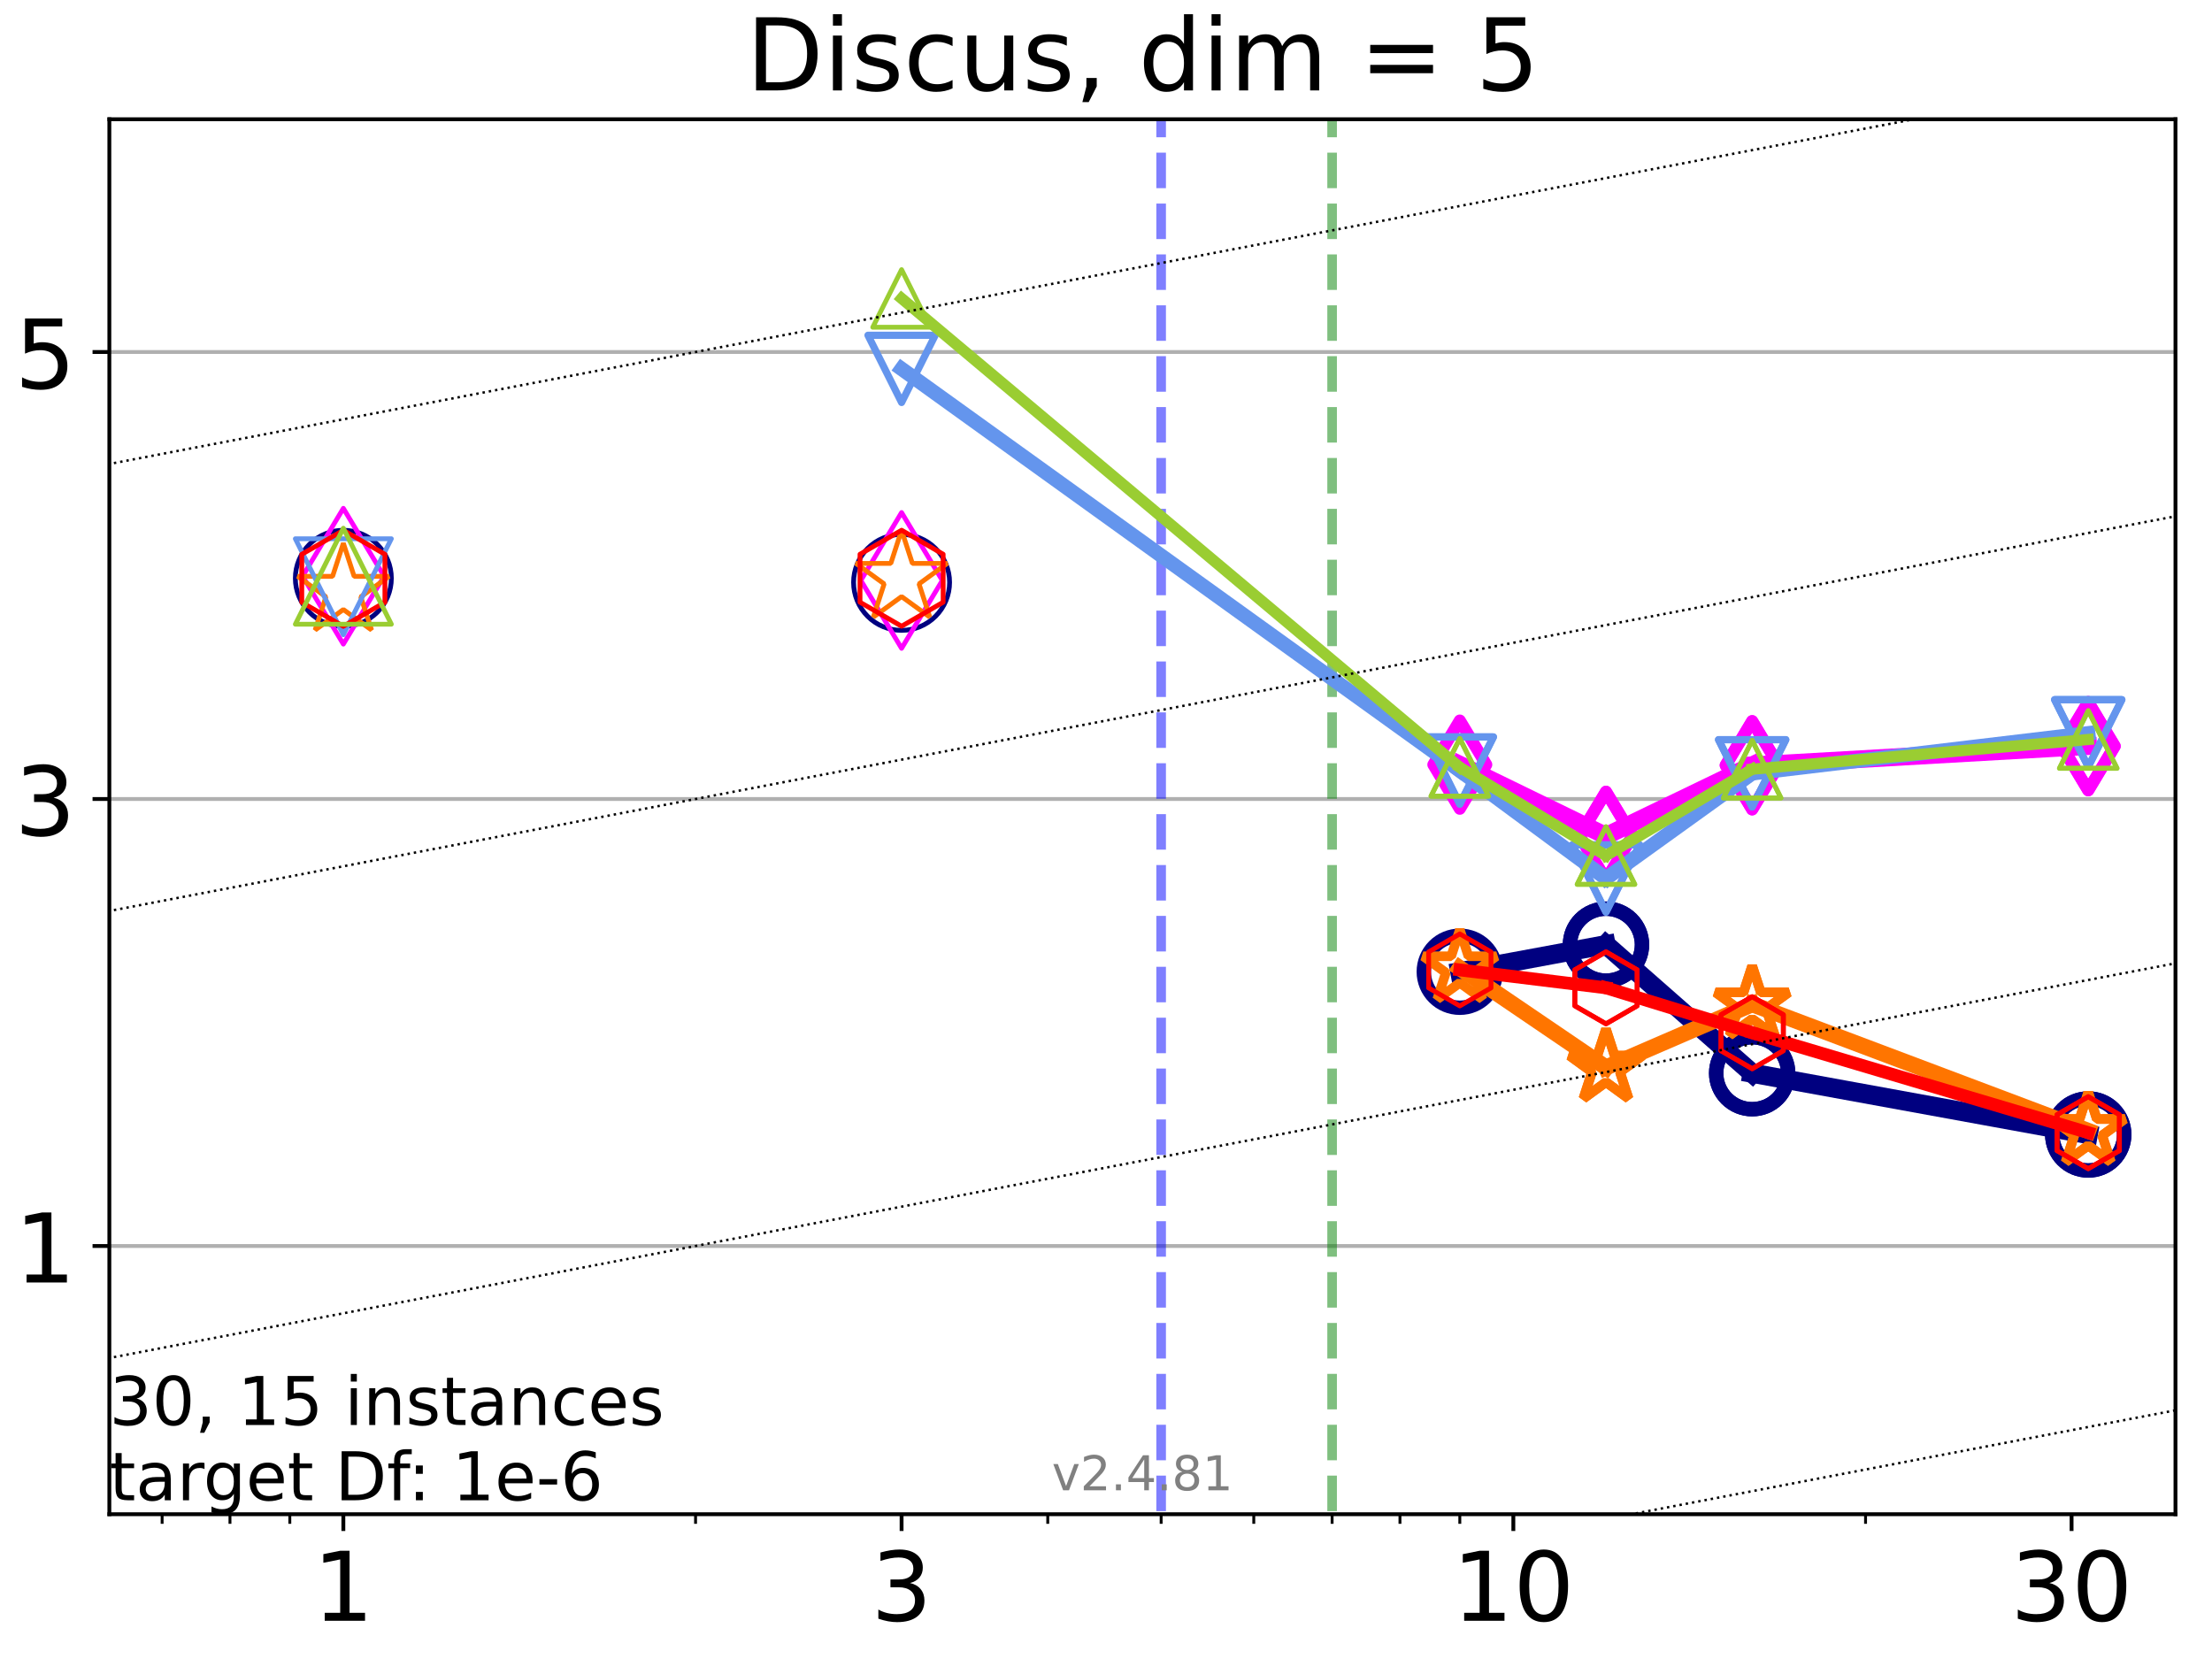 <?xml version="1.0" encoding="utf-8" standalone="no"?>
<!DOCTYPE svg PUBLIC "-//W3C//DTD SVG 1.1//EN"
  "http://www.w3.org/Graphics/SVG/1.1/DTD/svg11.dtd">
<!-- Created with matplotlib (https://matplotlib.org/) -->
<svg height="345.6pt" version="1.1" viewBox="0 0 460.8 345.6" width="460.8pt" xmlns="http://www.w3.org/2000/svg" xmlns:xlink="http://www.w3.org/1999/xlink">
 <defs>
  <style type="text/css">*{stroke-linecap:butt;stroke-linejoin:round;}</style>
 </defs>
 <g id="figure_1">
  <g id="patch_1">
   <path d="M 0 345.6 
L 460.8 345.6 
L 460.8 0 
L 0 0 
z
" style="fill:#ffffff;"/>
  </g>
  <g id="axes_1">
   <g id="patch_2">
    <path d="M 22.78 315.44 
L 453.192 315.44 
L 453.192 24.84 
L 22.78 24.84 
z
" style="fill:#ffffff;"/>
   </g>
   <g id="matplotlib.axis_1">
    <g id="xtick_1">
     <g id="line2d_1">
      <defs>
       <path d="M 0 0 
L 0 3.5 
" id="m8f1b44d0e3" style="stroke:#000000;stroke-width:0.8;"/>
      </defs>
      <g>
       <use style="stroke:#000000;stroke-width:0.8;" x="71.526" xlink:href="#m8f1b44d0e3" y="315.44"/>
      </g>
     </g>
     <g id="text_1">
      <!-- 1 -->
      <g transform="translate(65.164 337.637)scale(0.2 -0.2)">
       <defs>
        <path d="M 12.406 8.297 
L 28.516 8.297 
L 28.516 63.922 
L 10.984 60.406 
L 10.984 69.391 
L 28.422 72.906 
L 38.281 72.906 
L 38.281 8.297 
L 54.391 8.297 
L 54.391 0 
L 12.406 0 
z
" id="DejaVuSans-49"/>
       </defs>
       <use xlink:href="#DejaVuSans-49"/>
      </g>
     </g>
    </g>
    <g id="xtick_2">
     <g id="line2d_2">
      <g>
       <use style="stroke:#000000;stroke-width:0.8;" x="187.816" xlink:href="#m8f1b44d0e3" y="315.44"/>
      </g>
     </g>
     <g id="text_2">
      <!-- 3 -->
      <g transform="translate(181.453 337.637)scale(0.2 -0.2)">
       <defs>
        <path d="M 40.578 39.312 
Q 47.656 37.797 51.625 33 
Q 55.609 28.219 55.609 21.188 
Q 55.609 10.406 48.188 4.484 
Q 40.766 -1.422 27.094 -1.422 
Q 22.516 -1.422 17.656 -0.516 
Q 12.797 0.391 7.625 2.203 
L 7.625 11.719 
Q 11.719 9.328 16.594 8.109 
Q 21.484 6.891 26.812 6.891 
Q 36.078 6.891 40.938 10.547 
Q 45.797 14.203 45.797 21.188 
Q 45.797 27.641 41.281 31.266 
Q 36.766 34.906 28.719 34.906 
L 20.219 34.906 
L 20.219 43.016 
L 29.109 43.016 
Q 36.375 43.016 40.234 45.922 
Q 44.094 48.828 44.094 54.297 
Q 44.094 59.906 40.109 62.906 
Q 36.141 65.922 28.719 65.922 
Q 24.656 65.922 20.016 65.031 
Q 15.375 64.156 9.812 62.312 
L 9.812 71.094 
Q 15.438 72.656 20.344 73.438 
Q 25.25 74.219 29.594 74.219 
Q 40.828 74.219 47.359 69.109 
Q 53.906 64.016 53.906 55.328 
Q 53.906 49.266 50.438 45.094 
Q 46.969 40.922 40.578 39.312 
z
" id="DejaVuSans-51"/>
       </defs>
       <use xlink:href="#DejaVuSans-51"/>
      </g>
     </g>
    </g>
    <g id="xtick_3">
     <g id="line2d_3">
      <g>
       <use style="stroke:#000000;stroke-width:0.8;" x="315.257" xlink:href="#m8f1b44d0e3" y="315.44"/>
      </g>
     </g>
     <g id="text_3">
      <!-- 10 -->
      <g transform="translate(302.532 337.637)scale(0.2 -0.2)">
       <defs>
        <path d="M 31.781 66.406 
Q 24.172 66.406 20.328 58.906 
Q 16.5 51.422 16.5 36.375 
Q 16.5 21.391 20.328 13.891 
Q 24.172 6.391 31.781 6.391 
Q 39.453 6.391 43.281 13.891 
Q 47.125 21.391 47.125 36.375 
Q 47.125 51.422 43.281 58.906 
Q 39.453 66.406 31.781 66.406 
z
M 31.781 74.219 
Q 44.047 74.219 50.516 64.516 
Q 56.984 54.828 56.984 36.375 
Q 56.984 17.969 50.516 8.266 
Q 44.047 -1.422 31.781 -1.422 
Q 19.531 -1.422 13.062 8.266 
Q 6.594 17.969 6.594 36.375 
Q 6.594 54.828 13.062 64.516 
Q 19.531 74.219 31.781 74.219 
z
" id="DejaVuSans-48"/>
       </defs>
       <use xlink:href="#DejaVuSans-49"/>
       <use x="63.623" xlink:href="#DejaVuSans-48"/>
      </g>
     </g>
    </g>
    <g id="xtick_4">
     <g id="line2d_4">
      <g>
       <use style="stroke:#000000;stroke-width:0.8;" x="431.547" xlink:href="#m8f1b44d0e3" y="315.44"/>
      </g>
     </g>
     <g id="text_4">
      <!-- 30 -->
      <g transform="translate(418.822 337.637)scale(0.2 -0.2)">
       <use xlink:href="#DejaVuSans-51"/>
       <use x="63.623" xlink:href="#DejaVuSans-48"/>
      </g>
     </g>
    </g>
    <g id="xtick_5">
     <g id="line2d_5">
      <defs>
       <path d="M 0 0 
L 0 2 
" id="m1b48f6b1c9" style="stroke:#000000;stroke-width:0.6;"/>
      </defs>
      <g>
       <use style="stroke:#000000;stroke-width:0.6;" x="33.772" xlink:href="#m1b48f6b1c9" y="315.44"/>
      </g>
     </g>
    </g>
    <g id="xtick_6">
     <g id="line2d_6">
      <g>
       <use style="stroke:#000000;stroke-width:0.6;" x="47.906" xlink:href="#m1b48f6b1c9" y="315.44"/>
      </g>
     </g>
    </g>
    <g id="xtick_7">
     <g id="line2d_7">
      <g>
       <use style="stroke:#000000;stroke-width:0.6;" x="60.374" xlink:href="#m1b48f6b1c9" y="315.44"/>
      </g>
     </g>
    </g>
    <g id="xtick_8">
     <g id="line2d_8">
      <g>
       <use style="stroke:#000000;stroke-width:0.6;" x="144.897" xlink:href="#m1b48f6b1c9" y="315.44"/>
      </g>
     </g>
    </g>
    <g id="xtick_9">
     <g id="line2d_9">
      <g>
       <use style="stroke:#000000;stroke-width:0.6;" x="218.267" xlink:href="#m1b48f6b1c9" y="315.44"/>
      </g>
     </g>
    </g>
    <g id="xtick_10">
     <g id="line2d_10">
      <g>
       <use style="stroke:#000000;stroke-width:0.6;" x="241.887" xlink:href="#m1b48f6b1c9" y="315.44"/>
      </g>
     </g>
    </g>
    <g id="xtick_11">
     <g id="line2d_11">
      <g>
       <use style="stroke:#000000;stroke-width:0.6;" x="261.186" xlink:href="#m1b48f6b1c9" y="315.44"/>
      </g>
     </g>
    </g>
    <g id="xtick_12">
     <g id="line2d_12">
      <g>
       <use style="stroke:#000000;stroke-width:0.6;" x="277.503" xlink:href="#m1b48f6b1c9" y="315.44"/>
      </g>
     </g>
    </g>
    <g id="xtick_13">
     <g id="line2d_13">
      <g>
       <use style="stroke:#000000;stroke-width:0.6;" x="291.637" xlink:href="#m1b48f6b1c9" y="315.44"/>
      </g>
     </g>
    </g>
    <g id="xtick_14">
     <g id="line2d_14">
      <g>
       <use style="stroke:#000000;stroke-width:0.6;" x="304.105" xlink:href="#m1b48f6b1c9" y="315.44"/>
      </g>
     </g>
    </g>
    <g id="xtick_15">
     <g id="line2d_15">
      <g>
       <use style="stroke:#000000;stroke-width:0.6;" x="388.628" xlink:href="#m1b48f6b1c9" y="315.44"/>
      </g>
     </g>
    </g>
   </g>
   <g id="matplotlib.axis_2">
    <g id="ytick_1">
     <g id="line2d_16">
      <path clip-path="url(#p5f45416b0a)" d="M 22.78 259.568 
L 453.192 259.568 
" style="fill:none;stroke:#b0b0b0;stroke-linecap:square;stroke-width:0.8;"/>
     </g>
     <g id="line2d_17">
      <defs>
       <path d="M 0 0 
L -3.5 0 
" id="m51cc16dc8b" style="stroke:#000000;stroke-width:0.8;"/>
      </defs>
      <g>
       <use style="stroke:#000000;stroke-width:0.8;" x="22.78" xlink:href="#m51cc16dc8b" y="259.568"/>
      </g>
     </g>
     <g id="text_5">
      <!-- 1 -->
      <g transform="translate(3.055 267.166)scale(0.2 -0.2)">
       <use xlink:href="#DejaVuSans-49"/>
      </g>
     </g>
    </g>
    <g id="ytick_2">
     <g id="line2d_18">
      <path clip-path="url(#p5f45416b0a)" d="M 22.78 166.448 
L 453.192 166.448 
" style="fill:none;stroke:#b0b0b0;stroke-linecap:square;stroke-width:0.8;"/>
     </g>
     <g id="line2d_19">
      <g>
       <use style="stroke:#000000;stroke-width:0.8;" x="22.78" xlink:href="#m51cc16dc8b" y="166.448"/>
      </g>
     </g>
     <g id="text_6">
      <!-- 3 -->
      <g transform="translate(3.055 174.046)scale(0.2 -0.2)">
       <use xlink:href="#DejaVuSans-51"/>
      </g>
     </g>
    </g>
    <g id="ytick_3">
     <g id="line2d_20">
      <path clip-path="url(#p5f45416b0a)" d="M 22.78 73.327 
L 453.192 73.327 
" style="fill:none;stroke:#b0b0b0;stroke-linecap:square;stroke-width:0.8;"/>
     </g>
     <g id="line2d_21">
      <g>
       <use style="stroke:#000000;stroke-width:0.8;" x="22.78" xlink:href="#m51cc16dc8b" y="73.327"/>
      </g>
     </g>
     <g id="text_7">
      <!-- 5 -->
      <g transform="translate(3.055 80.926)scale(0.2 -0.2)">
       <defs>
        <path d="M 10.797 72.906 
L 49.516 72.906 
L 49.516 64.594 
L 19.828 64.594 
L 19.828 46.734 
Q 21.969 47.469 24.109 47.828 
Q 26.266 48.188 28.422 48.188 
Q 40.625 48.188 47.75 41.5 
Q 54.891 34.812 54.891 23.391 
Q 54.891 11.625 47.562 5.094 
Q 40.234 -1.422 26.906 -1.422 
Q 22.312 -1.422 17.547 -0.641 
Q 12.797 0.141 7.719 1.703 
L 7.719 11.625 
Q 12.109 9.234 16.797 8.062 
Q 21.484 6.891 26.703 6.891 
Q 35.156 6.891 40.078 11.328 
Q 45.016 15.766 45.016 23.391 
Q 45.016 31 40.078 35.438 
Q 35.156 39.891 26.703 39.891 
Q 22.75 39.891 18.812 39.016 
Q 14.891 38.141 10.797 36.281 
z
" id="DejaVuSans-53"/>
       </defs>
       <use xlink:href="#DejaVuSans-53"/>
      </g>
     </g>
    </g>
   </g>
   <g id="LineCollection_1">
    <path clip-path="url(#p5f45416b0a)" d="M 241.887 346.6 
L 241.887 24.84 
" style="fill:none;stroke:#0000ff;stroke-dasharray:7.4,3.2;stroke-dashoffset:0;stroke-opacity:0.5;stroke-width:2;"/>
   </g>
   <g id="LineCollection_2">
    <path clip-path="url(#p5f45416b0a)" d="M 277.503 346.6 
L 277.503 24.84 
" style="fill:none;stroke:#008000;stroke-dasharray:7.4,3.2;stroke-dashoffset:0;stroke-opacity:0.5;stroke-width:2;"/>
   </g>
   <g id="line2d_22">
    <path clip-path="url(#p5f45416b0a)" d="M 304.105 202.431 
L 334.556 196.792 
" style="fill:none;stroke:#000080;stroke-linecap:square;stroke-width:4;"/>
    <defs>
     <path d="M 0 7.5 
C 1.989 7.5 3.897 6.71 5.303 5.303 
C 6.71 3.897 7.5 1.989 7.5 0 
C 7.5 -1.989 6.71 -3.897 5.303 -5.303 
C 3.897 -6.71 1.989 -7.5 0 -7.5 
C -1.989 -7.5 -3.897 -6.71 -5.303 -5.303 
C -6.71 -3.897 -7.5 -1.989 -7.5 0 
C -7.5 1.989 -6.71 3.897 -5.303 5.303 
C -3.897 6.71 -1.989 7.5 0 7.5 
z
" id="m28053537f7" style="stroke:#000080;stroke-width:3;"/>
    </defs>
    <g clip-path="url(#p5f45416b0a)">
     <use style="fill-opacity:0;stroke:#000080;stroke-width:3;" x="304.105" xlink:href="#m28053537f7" y="202.431"/>
     <use style="fill-opacity:0;stroke:#000080;stroke-width:3;" x="334.556" xlink:href="#m28053537f7" y="196.792"/>
    </g>
   </g>
   <g id="line2d_23">
    <path clip-path="url(#p5f45416b0a)" d="M 334.556 196.792 
L 365.008 223.568 
" style="fill:none;stroke:#000080;stroke-linecap:square;stroke-width:4;"/>
    <g clip-path="url(#p5f45416b0a)">
     <use style="fill-opacity:0;stroke:#000080;stroke-width:3;" x="334.556" xlink:href="#m28053537f7" y="196.792"/>
     <use style="fill-opacity:0;stroke:#000080;stroke-width:3;" x="365.008" xlink:href="#m28053537f7" y="223.568"/>
    </g>
   </g>
   <g id="line2d_24">
    <path clip-path="url(#p5f45416b0a)" d="M 365.008 223.568 
L 435.017 236.337 
" style="fill:none;stroke:#000080;stroke-linecap:square;stroke-width:4;"/>
    <g clip-path="url(#p5f45416b0a)">
     <use style="fill-opacity:0;stroke:#000080;stroke-width:3;" x="365.008" xlink:href="#m28053537f7" y="223.568"/>
     <use style="fill-opacity:0;stroke:#000080;stroke-width:3;" x="435.017" xlink:href="#m28053537f7" y="236.337"/>
    </g>
   </g>
   <g id="line2d_25">
    <path clip-path="url(#p5f45416b0a)" d="M 435.017 236.337 
" style="fill:none;stroke:#000080;stroke-linecap:square;stroke-width:4;"/>
    <g clip-path="url(#p5f45416b0a)">
     <use style="fill-opacity:0;stroke:#000080;stroke-width:3;" x="435.017" xlink:href="#m28053537f7" y="236.337"/>
    </g>
   </g>
   <g id="line2d_26">
    <defs>
     <path d="M 0 10 
C 2.652 10 5.196 8.946 7.071 7.071 
C 8.946 5.196 10 2.652 10 0 
C 10 -2.652 8.946 -5.196 7.071 -7.071 
C 5.196 -8.946 2.652 -10 0 -10 
C -2.652 -10 -5.196 -8.946 -7.071 -7.071 
C -8.946 -5.196 -10 -2.652 -10 0 
C -10 2.652 -8.946 5.196 -7.071 7.071 
C -5.196 8.946 -2.652 10 0 10 
z
" id="m42d7746bf2" style="stroke:#000080;"/>
    </defs>
    <g clip-path="url(#p5f45416b0a)">
     <use style="fill-opacity:0;stroke:#000080;" x="71.526" xlink:href="#m42d7746bf2" y="120.469"/>
     <use style="fill-opacity:0;stroke:#000080;" x="187.816" xlink:href="#m42d7746bf2" y="121.315"/>
    </g>
   </g>
   <g id="line2d_27"/>
   <g id="line2d_28">
    <path clip-path="url(#p5f45416b0a)" d="M 304.105 159.29 
L 334.556 174.124 
" style="fill:none;stroke:#ff00ff;stroke-linecap:square;stroke-width:3.667;"/>
    <defs>
     <path d="M -0 9.192 
L 5.515 0 
L 0 -9.192 
L -5.515 -0 
z
" id="m0049560a27" style="stroke:#ff00ff;stroke-linejoin:miter;stroke-width:2.5;"/>
    </defs>
    <g clip-path="url(#p5f45416b0a)">
     <use style="fill-opacity:0;stroke:#ff00ff;stroke-linejoin:miter;stroke-width:2.5;" x="304.105" xlink:href="#m0049560a27" y="159.29"/>
     <use style="fill-opacity:0;stroke:#ff00ff;stroke-linejoin:miter;stroke-width:2.5;" x="334.556" xlink:href="#m0049560a27" y="174.124"/>
    </g>
   </g>
   <g id="line2d_29">
    <path clip-path="url(#p5f45416b0a)" d="M 334.556 174.124 
L 365.008 159.42 
" style="fill:none;stroke:#ff00ff;stroke-linecap:square;stroke-width:3.667;"/>
    <g clip-path="url(#p5f45416b0a)">
     <use style="fill-opacity:0;stroke:#ff00ff;stroke-linejoin:miter;stroke-width:2.5;" x="334.556" xlink:href="#m0049560a27" y="174.124"/>
     <use style="fill-opacity:0;stroke:#ff00ff;stroke-linejoin:miter;stroke-width:2.5;" x="365.008" xlink:href="#m0049560a27" y="159.42"/>
    </g>
   </g>
   <g id="line2d_30">
    <path clip-path="url(#p5f45416b0a)" d="M 365.008 159.42 
L 435.017 155.44 
" style="fill:none;stroke:#ff00ff;stroke-linecap:square;stroke-width:3.667;"/>
    <g clip-path="url(#p5f45416b0a)">
     <use style="fill-opacity:0;stroke:#ff00ff;stroke-linejoin:miter;stroke-width:2.5;" x="365.008" xlink:href="#m0049560a27" y="159.42"/>
     <use style="fill-opacity:0;stroke:#ff00ff;stroke-linejoin:miter;stroke-width:2.5;" x="435.017" xlink:href="#m0049560a27" y="155.44"/>
    </g>
   </g>
   <g id="line2d_31">
    <path clip-path="url(#p5f45416b0a)" d="M 435.017 155.44 
" style="fill:none;stroke:#ff00ff;stroke-linecap:square;stroke-width:3.667;"/>
    <g clip-path="url(#p5f45416b0a)">
     <use style="fill-opacity:0;stroke:#ff00ff;stroke-linejoin:miter;stroke-width:2.5;" x="435.017" xlink:href="#m0049560a27" y="155.44"/>
    </g>
   </g>
   <g id="line2d_32">
    <defs>
     <path d="M -0 14.142 
L 8.485 0 
L -0 -14.142 
L -8.485 -0 
z
" id="mdde5da2aea" style="stroke:#ff00ff;stroke-linejoin:miter;"/>
    </defs>
    <g clip-path="url(#p5f45416b0a)">
     <use style="fill-opacity:0;stroke:#ff00ff;stroke-linejoin:miter;" x="71.526" xlink:href="#mdde5da2aea" y="120.036"/>
     <use style="fill-opacity:0;stroke:#ff00ff;stroke-linejoin:miter;" x="187.816" xlink:href="#mdde5da2aea" y="120.916"/>
    </g>
   </g>
   <g id="line2d_33"/>
   <g id="line2d_34">
    <path clip-path="url(#p5f45416b0a)" d="M 304.105 201.678 
L 334.556 222.376 
" style="fill:none;stroke:#ff7500;stroke-linecap:square;stroke-width:3.333;"/>
    <defs>
     <path d="M 0 -8 
L -1.796 -2.472 
L -7.608 -2.472 
L -2.906 0.944 
L -4.702 6.472 
L -0 3.056 
L 4.702 6.472 
L 2.906 0.944 
L 7.608 -2.472 
L 1.796 -2.472 
z
" id="ma0087ec8c0" style="stroke:#ff7500;stroke-linejoin:bevel;stroke-width:2;"/>
    </defs>
    <g clip-path="url(#p5f45416b0a)">
     <use style="fill-opacity:0;stroke:#ff7500;stroke-linejoin:bevel;stroke-width:2;" x="304.105" xlink:href="#ma0087ec8c0" y="201.678"/>
     <use style="fill-opacity:0;stroke:#ff7500;stroke-linejoin:bevel;stroke-width:2;" x="334.556" xlink:href="#ma0087ec8c0" y="222.376"/>
    </g>
   </g>
   <g id="line2d_35">
    <path clip-path="url(#p5f45416b0a)" d="M 334.556 222.376 
L 365.008 209.202 
" style="fill:none;stroke:#ff7500;stroke-linecap:square;stroke-width:3.333;"/>
    <g clip-path="url(#p5f45416b0a)">
     <use style="fill-opacity:0;stroke:#ff7500;stroke-linejoin:bevel;stroke-width:2;" x="334.556" xlink:href="#ma0087ec8c0" y="222.376"/>
     <use style="fill-opacity:0;stroke:#ff7500;stroke-linejoin:bevel;stroke-width:2;" x="365.008" xlink:href="#ma0087ec8c0" y="209.202"/>
    </g>
   </g>
   <g id="line2d_36">
    <path clip-path="url(#p5f45416b0a)" d="M 365.008 209.202 
L 435.017 235.582 
" style="fill:none;stroke:#ff7500;stroke-linecap:square;stroke-width:3.333;"/>
    <g clip-path="url(#p5f45416b0a)">
     <use style="fill-opacity:0;stroke:#ff7500;stroke-linejoin:bevel;stroke-width:2;" x="365.008" xlink:href="#ma0087ec8c0" y="209.202"/>
     <use style="fill-opacity:0;stroke:#ff7500;stroke-linejoin:bevel;stroke-width:2;" x="435.017" xlink:href="#ma0087ec8c0" y="235.582"/>
    </g>
   </g>
   <g id="line2d_37">
    <path clip-path="url(#p5f45416b0a)" d="M 435.017 235.582 
" style="fill:none;stroke:#ff7500;stroke-linecap:square;stroke-width:3.333;"/>
    <g clip-path="url(#p5f45416b0a)">
     <use style="fill-opacity:0;stroke:#ff7500;stroke-linejoin:bevel;stroke-width:2;" x="435.017" xlink:href="#ma0087ec8c0" y="235.582"/>
    </g>
   </g>
   <g id="line2d_38">
    <defs>
     <path d="M 0 -10 
L -2.245 -3.09 
L -9.511 -3.09 
L -3.633 1.18 
L -5.878 8.09 
L -0 3.82 
L 5.878 8.09 
L 3.633 1.18 
L 9.511 -3.09 
L 2.245 -3.09 
z
" id="m3d86122e28" style="stroke:#ff7500;stroke-linejoin:bevel;"/>
    </defs>
    <g clip-path="url(#p5f45416b0a)">
     <use style="fill-opacity:0;stroke:#ff7500;stroke-linejoin:bevel;" x="71.526" xlink:href="#m3d86122e28" y="123.155"/>
     <use style="fill-opacity:0;stroke:#ff7500;stroke-linejoin:bevel;" x="187.816" xlink:href="#m3d86122e28" y="120.456"/>
    </g>
   </g>
   <g id="line2d_39"/>
   <g id="line2d_40">
    <path clip-path="url(#p5f45416b0a)" d="M 187.816 76.842 
L 304.105 160.518 
" style="fill:none;stroke:#6495ed;stroke-linecap:square;stroke-width:3;"/>
    <defs>
     <path d="M -0 7 
L 7 -7 
L -7 -7 
z
" id="m7a267ba996" style="stroke:#6495ed;stroke-linejoin:miter;stroke-width:1.5;"/>
    </defs>
    <g clip-path="url(#p5f45416b0a)">
     <use style="fill-opacity:0;stroke:#6495ed;stroke-linejoin:miter;stroke-width:1.5;" x="187.816" xlink:href="#m7a267ba996" y="76.842"/>
     <use style="fill-opacity:0;stroke:#6495ed;stroke-linejoin:miter;stroke-width:1.5;" x="304.105" xlink:href="#m7a267ba996" y="160.518"/>
    </g>
   </g>
   <g id="line2d_41">
    <path clip-path="url(#p5f45416b0a)" d="M 304.105 160.518 
L 334.556 182.998 
" style="fill:none;stroke:#6495ed;stroke-linecap:square;stroke-width:3;"/>
    <g clip-path="url(#p5f45416b0a)">
     <use style="fill-opacity:0;stroke:#6495ed;stroke-linejoin:miter;stroke-width:1.5;" x="304.105" xlink:href="#m7a267ba996" y="160.518"/>
     <use style="fill-opacity:0;stroke:#6495ed;stroke-linejoin:miter;stroke-width:1.5;" x="334.556" xlink:href="#m7a267ba996" y="182.998"/>
    </g>
   </g>
   <g id="line2d_42">
    <path clip-path="url(#p5f45416b0a)" d="M 334.556 182.998 
L 365.008 161.093 
" style="fill:none;stroke:#6495ed;stroke-linecap:square;stroke-width:3;"/>
    <g clip-path="url(#p5f45416b0a)">
     <use style="fill-opacity:0;stroke:#6495ed;stroke-linejoin:miter;stroke-width:1.5;" x="334.556" xlink:href="#m7a267ba996" y="182.998"/>
     <use style="fill-opacity:0;stroke:#6495ed;stroke-linejoin:miter;stroke-width:1.5;" x="365.008" xlink:href="#m7a267ba996" y="161.093"/>
    </g>
   </g>
   <g id="line2d_43">
    <path clip-path="url(#p5f45416b0a)" d="M 365.008 161.093 
L 435.017 152.754 
" style="fill:none;stroke:#6495ed;stroke-linecap:square;stroke-width:3;"/>
    <g clip-path="url(#p5f45416b0a)">
     <use style="fill-opacity:0;stroke:#6495ed;stroke-linejoin:miter;stroke-width:1.5;" x="365.008" xlink:href="#m7a267ba996" y="161.093"/>
     <use style="fill-opacity:0;stroke:#6495ed;stroke-linejoin:miter;stroke-width:1.5;" x="435.017" xlink:href="#m7a267ba996" y="152.754"/>
    </g>
   </g>
   <g id="line2d_44">
    <path clip-path="url(#p5f45416b0a)" d="M 435.017 152.754 
" style="fill:none;stroke:#6495ed;stroke-linecap:square;stroke-width:3;"/>
    <g clip-path="url(#p5f45416b0a)">
     <use style="fill-opacity:0;stroke:#6495ed;stroke-linejoin:miter;stroke-width:1.5;" x="435.017" xlink:href="#m7a267ba996" y="152.754"/>
    </g>
   </g>
   <g id="line2d_45">
    <defs>
     <path d="M -0 10 
L 10 -10 
L -10 -10 
z
" id="md405b30592" style="stroke:#6495ed;stroke-linejoin:miter;"/>
    </defs>
    <g clip-path="url(#p5f45416b0a)">
     <use style="fill-opacity:0;stroke:#6495ed;stroke-linejoin:miter;" x="71.526" xlink:href="#md405b30592" y="122.229"/>
    </g>
   </g>
   <g id="line2d_46"/>
   <g id="line2d_47">
    <path clip-path="url(#p5f45416b0a)" d="M 304.105 202.051 
L 334.556 205.782 
" style="fill:none;stroke:#ff0000;stroke-linecap:square;stroke-width:2.667;"/>
    <defs>
     <path d="M 0 -7.5 
L -6.495 -3.75 
L -6.495 3.75 
L -0 7.5 
L 6.495 3.75 
L 6.495 -3.75 
z
" id="m77e16bde63" style="stroke:#ff0000;stroke-linejoin:miter;"/>
    </defs>
    <g clip-path="url(#p5f45416b0a)">
     <use style="fill-opacity:0;stroke:#ff0000;stroke-linejoin:miter;" x="304.105" xlink:href="#m77e16bde63" y="202.051"/>
     <use style="fill-opacity:0;stroke:#ff0000;stroke-linejoin:miter;" x="334.556" xlink:href="#m77e16bde63" y="205.782"/>
    </g>
   </g>
   <g id="line2d_48">
    <path clip-path="url(#p5f45416b0a)" d="M 334.556 205.782 
L 365.008 215.135 
" style="fill:none;stroke:#ff0000;stroke-linecap:square;stroke-width:2.667;"/>
    <g clip-path="url(#p5f45416b0a)">
     <use style="fill-opacity:0;stroke:#ff0000;stroke-linejoin:miter;" x="334.556" xlink:href="#m77e16bde63" y="205.782"/>
     <use style="fill-opacity:0;stroke:#ff0000;stroke-linejoin:miter;" x="365.008" xlink:href="#m77e16bde63" y="215.135"/>
    </g>
   </g>
   <g id="line2d_49">
    <path clip-path="url(#p5f45416b0a)" d="M 365.008 215.135 
L 435.017 235.956 
" style="fill:none;stroke:#ff0000;stroke-linecap:square;stroke-width:2.667;"/>
    <g clip-path="url(#p5f45416b0a)">
     <use style="fill-opacity:0;stroke:#ff0000;stroke-linejoin:miter;" x="365.008" xlink:href="#m77e16bde63" y="215.135"/>
     <use style="fill-opacity:0;stroke:#ff0000;stroke-linejoin:miter;" x="435.017" xlink:href="#m77e16bde63" y="235.956"/>
    </g>
   </g>
   <g id="line2d_50">
    <path clip-path="url(#p5f45416b0a)" d="M 435.017 235.956 
" style="fill:none;stroke:#ff0000;stroke-linecap:square;stroke-width:2.667;"/>
    <g clip-path="url(#p5f45416b0a)">
     <use style="fill-opacity:0;stroke:#ff0000;stroke-linejoin:miter;" x="435.017" xlink:href="#m77e16bde63" y="235.956"/>
    </g>
   </g>
   <g id="line2d_51">
    <defs>
     <path d="M 0 -10 
L -8.66 -5 
L -8.66 5 
L -0 10 
L 8.66 5 
L 8.66 -5 
z
" id="macb890d7cf" style="stroke:#ff0000;stroke-linejoin:miter;"/>
    </defs>
    <g clip-path="url(#p5f45416b0a)">
     <use style="fill-opacity:0;stroke:#ff0000;stroke-linejoin:miter;" x="71.526" xlink:href="#macb890d7cf" y="120.469"/>
     <use style="fill-opacity:0;stroke:#ff0000;stroke-linejoin:miter;" x="187.816" xlink:href="#macb890d7cf" y="120.456"/>
    </g>
   </g>
   <g id="line2d_52"/>
   <g id="line2d_53">
    <path clip-path="url(#p5f45416b0a)" d="M 187.816 62.17 
L 304.105 159.851 
" style="fill:none;stroke:#9acd32;stroke-linecap:square;stroke-width:2.333;"/>
    <defs>
     <path d="M 0 -6 
L -6 6 
L 6 6 
z
" id="mc2936ad873" style="stroke:#9acd32;stroke-linejoin:miter;"/>
    </defs>
    <g clip-path="url(#p5f45416b0a)">
     <use style="fill-opacity:0;stroke:#9acd32;stroke-linejoin:miter;" x="187.816" xlink:href="#mc2936ad873" y="62.17"/>
     <use style="fill-opacity:0;stroke:#9acd32;stroke-linejoin:miter;" x="304.105" xlink:href="#mc2936ad873" y="159.851"/>
    </g>
   </g>
   <g id="line2d_54">
    <path clip-path="url(#p5f45416b0a)" d="M 304.105 159.851 
L 334.556 178.229 
" style="fill:none;stroke:#9acd32;stroke-linecap:square;stroke-width:2.333;"/>
    <g clip-path="url(#p5f45416b0a)">
     <use style="fill-opacity:0;stroke:#9acd32;stroke-linejoin:miter;" x="304.105" xlink:href="#mc2936ad873" y="159.851"/>
     <use style="fill-opacity:0;stroke:#9acd32;stroke-linejoin:miter;" x="334.556" xlink:href="#mc2936ad873" y="178.229"/>
    </g>
   </g>
   <g id="line2d_55">
    <path clip-path="url(#p5f45416b0a)" d="M 334.556 178.229 
L 365.008 160.239 
" style="fill:none;stroke:#9acd32;stroke-linecap:square;stroke-width:2.333;"/>
    <g clip-path="url(#p5f45416b0a)">
     <use style="fill-opacity:0;stroke:#9acd32;stroke-linejoin:miter;" x="334.556" xlink:href="#mc2936ad873" y="178.229"/>
     <use style="fill-opacity:0;stroke:#9acd32;stroke-linejoin:miter;" x="365.008" xlink:href="#mc2936ad873" y="160.239"/>
    </g>
   </g>
   <g id="line2d_56">
    <path clip-path="url(#p5f45416b0a)" d="M 365.008 160.239 
L 435.017 154.053 
" style="fill:none;stroke:#9acd32;stroke-linecap:square;stroke-width:2.333;"/>
    <g clip-path="url(#p5f45416b0a)">
     <use style="fill-opacity:0;stroke:#9acd32;stroke-linejoin:miter;" x="365.008" xlink:href="#mc2936ad873" y="160.239"/>
     <use style="fill-opacity:0;stroke:#9acd32;stroke-linejoin:miter;" x="435.017" xlink:href="#mc2936ad873" y="154.053"/>
    </g>
   </g>
   <g id="line2d_57">
    <path clip-path="url(#p5f45416b0a)" d="M 435.017 154.053 
" style="fill:none;stroke:#9acd32;stroke-linecap:square;stroke-width:2.333;"/>
    <g clip-path="url(#p5f45416b0a)">
     <use style="fill-opacity:0;stroke:#9acd32;stroke-linejoin:miter;" x="435.017" xlink:href="#mc2936ad873" y="154.053"/>
    </g>
   </g>
   <g id="line2d_58">
    <defs>
     <path d="M 0 -10 
L -10 10 
L 10 10 
z
" id="m165fb9650a" style="stroke:#9acd32;stroke-linejoin:miter;"/>
    </defs>
    <g clip-path="url(#p5f45416b0a)">
     <use style="fill-opacity:0;stroke:#9acd32;stroke-linejoin:miter;" x="71.526" xlink:href="#m165fb9650a" y="120.036"/>
    </g>
   </g>
   <g id="line2d_59"/>
   <g id="line2d_60">
    <path clip-path="url(#p5f45416b0a)" d="M 176.766 346.6 
L 461.8 292.15 
" style="fill:none;stroke:#000000;stroke-dasharray:0.5,0.825;stroke-dashoffset:0;stroke-width:0.5;"/>
   </g>
   <g id="line2d_61">
    <path clip-path="url(#p5f45416b0a)" d="M -1 287.439 
L 461.8 199.03 
" style="fill:none;stroke:#000000;stroke-dasharray:0.5,0.825;stroke-dashoffset:0;stroke-width:0.5;"/>
   </g>
   <g id="line2d_62">
    <path clip-path="url(#p5f45416b0a)" d="M -1 194.318 
L 461.8 105.909 
" style="fill:none;stroke:#000000;stroke-dasharray:0.5,0.825;stroke-dashoffset:0;stroke-width:0.5;"/>
   </g>
   <g id="line2d_63">
    <path clip-path="url(#p5f45416b0a)" d="M -1 101.198 
L 461.8 12.789 
" style="fill:none;stroke:#000000;stroke-dasharray:0.5,0.825;stroke-dashoffset:0;stroke-width:0.5;"/>
   </g>
   <g id="line2d_64">
    <path clip-path="url(#p5f45416b0a)" d="M -1 8.078 
L 46.52 -1 
" style="fill:none;stroke:#000000;stroke-dasharray:0.5,0.825;stroke-dashoffset:0;stroke-width:0.5;"/>
   </g>
   <g id="patch_3">
    <path d="M 22.78 315.44 
L 22.78 24.84 
" style="fill:none;stroke:#000000;stroke-linecap:square;stroke-linejoin:miter;stroke-width:0.8;"/>
   </g>
   <g id="patch_4">
    <path d="M 453.192 315.44 
L 453.192 24.84 
" style="fill:none;stroke:#000000;stroke-linecap:square;stroke-linejoin:miter;stroke-width:0.8;"/>
   </g>
   <g id="patch_5">
    <path d="M 22.78 315.44 
L 453.192 315.44 
" style="fill:none;stroke:#000000;stroke-linecap:square;stroke-linejoin:miter;stroke-width:0.8;"/>
   </g>
   <g id="patch_6">
    <path d="M 22.78 24.84 
L 453.192 24.84 
" style="fill:none;stroke:#000000;stroke-linecap:square;stroke-linejoin:miter;stroke-width:0.8;"/>
   </g>
   <g id="text_8">
    <!-- 30, 15 instances -->
    <g transform="translate(22.78 296.851)scale(0.14 -0.14)">
     <defs>
      <path d="M 11.719 12.406 
L 22.016 12.406 
L 22.016 4 
L 14.016 -11.625 
L 7.719 -11.625 
L 11.719 4 
z
" id="DejaVuSans-44"/>
      <path id="DejaVuSans-32"/>
      <path d="M 9.422 54.688 
L 18.406 54.688 
L 18.406 0 
L 9.422 0 
z
M 9.422 75.984 
L 18.406 75.984 
L 18.406 64.594 
L 9.422 64.594 
z
" id="DejaVuSans-105"/>
      <path d="M 54.891 33.016 
L 54.891 0 
L 45.906 0 
L 45.906 32.719 
Q 45.906 40.484 42.875 44.328 
Q 39.844 48.188 33.797 48.188 
Q 26.516 48.188 22.312 43.547 
Q 18.109 38.922 18.109 30.906 
L 18.109 0 
L 9.078 0 
L 9.078 54.688 
L 18.109 54.688 
L 18.109 46.188 
Q 21.344 51.125 25.703 53.562 
Q 30.078 56 35.797 56 
Q 45.219 56 50.047 50.172 
Q 54.891 44.344 54.891 33.016 
z
" id="DejaVuSans-110"/>
      <path d="M 44.281 53.078 
L 44.281 44.578 
Q 40.484 46.531 36.375 47.5 
Q 32.281 48.484 27.875 48.484 
Q 21.188 48.484 17.844 46.438 
Q 14.5 44.391 14.5 40.281 
Q 14.5 37.156 16.891 35.375 
Q 19.281 33.594 26.516 31.984 
L 29.594 31.297 
Q 39.156 29.25 43.188 25.516 
Q 47.219 21.781 47.219 15.094 
Q 47.219 7.469 41.188 3.016 
Q 35.156 -1.422 24.609 -1.422 
Q 20.219 -1.422 15.453 -0.562 
Q 10.688 0.297 5.422 2 
L 5.422 11.281 
Q 10.406 8.688 15.234 7.391 
Q 20.062 6.109 24.812 6.109 
Q 31.156 6.109 34.562 8.281 
Q 37.984 10.453 37.984 14.406 
Q 37.984 18.062 35.516 20.016 
Q 33.062 21.969 24.703 23.781 
L 21.578 24.516 
Q 13.234 26.266 9.516 29.906 
Q 5.812 33.547 5.812 39.891 
Q 5.812 47.609 11.281 51.797 
Q 16.75 56 26.812 56 
Q 31.781 56 36.172 55.266 
Q 40.578 54.547 44.281 53.078 
z
" id="DejaVuSans-115"/>
      <path d="M 18.312 70.219 
L 18.312 54.688 
L 36.812 54.688 
L 36.812 47.703 
L 18.312 47.703 
L 18.312 18.016 
Q 18.312 11.328 20.141 9.422 
Q 21.969 7.516 27.594 7.516 
L 36.812 7.516 
L 36.812 0 
L 27.594 0 
Q 17.188 0 13.234 3.875 
Q 9.281 7.766 9.281 18.016 
L 9.281 47.703 
L 2.688 47.703 
L 2.688 54.688 
L 9.281 54.688 
L 9.281 70.219 
z
" id="DejaVuSans-116"/>
      <path d="M 34.281 27.484 
Q 23.391 27.484 19.188 25 
Q 14.984 22.516 14.984 16.5 
Q 14.984 11.719 18.141 8.906 
Q 21.297 6.109 26.703 6.109 
Q 34.188 6.109 38.703 11.406 
Q 43.219 16.703 43.219 25.484 
L 43.219 27.484 
z
M 52.203 31.203 
L 52.203 0 
L 43.219 0 
L 43.219 8.297 
Q 40.141 3.328 35.547 0.953 
Q 30.953 -1.422 24.312 -1.422 
Q 15.922 -1.422 10.953 3.297 
Q 6 8.016 6 15.922 
Q 6 25.141 12.172 29.828 
Q 18.359 34.516 30.609 34.516 
L 43.219 34.516 
L 43.219 35.406 
Q 43.219 41.609 39.141 45 
Q 35.062 48.391 27.688 48.391 
Q 23 48.391 18.547 47.266 
Q 14.109 46.141 10.016 43.891 
L 10.016 52.203 
Q 14.938 54.109 19.578 55.047 
Q 24.219 56 28.609 56 
Q 40.484 56 46.344 49.844 
Q 52.203 43.703 52.203 31.203 
z
" id="DejaVuSans-97"/>
      <path d="M 48.781 52.594 
L 48.781 44.188 
Q 44.969 46.297 41.141 47.344 
Q 37.312 48.391 33.406 48.391 
Q 24.656 48.391 19.812 42.844 
Q 14.984 37.312 14.984 27.297 
Q 14.984 17.281 19.812 11.734 
Q 24.656 6.203 33.406 6.203 
Q 37.312 6.203 41.141 7.25 
Q 44.969 8.297 48.781 10.406 
L 48.781 2.094 
Q 45.016 0.344 40.984 -0.531 
Q 36.969 -1.422 32.422 -1.422 
Q 20.062 -1.422 12.781 6.344 
Q 5.516 14.109 5.516 27.297 
Q 5.516 40.672 12.859 48.328 
Q 20.219 56 33.016 56 
Q 37.156 56 41.109 55.141 
Q 45.062 54.297 48.781 52.594 
z
" id="DejaVuSans-99"/>
      <path d="M 56.203 29.594 
L 56.203 25.203 
L 14.891 25.203 
Q 15.484 15.922 20.484 11.062 
Q 25.484 6.203 34.422 6.203 
Q 39.594 6.203 44.453 7.469 
Q 49.312 8.734 54.109 11.281 
L 54.109 2.781 
Q 49.266 0.734 44.188 -0.344 
Q 39.109 -1.422 33.891 -1.422 
Q 20.797 -1.422 13.156 6.188 
Q 5.516 13.812 5.516 26.812 
Q 5.516 40.234 12.766 48.109 
Q 20.016 56 32.328 56 
Q 43.359 56 49.781 48.891 
Q 56.203 41.797 56.203 29.594 
z
M 47.219 32.234 
Q 47.125 39.594 43.094 43.984 
Q 39.062 48.391 32.422 48.391 
Q 24.906 48.391 20.391 44.141 
Q 15.875 39.891 15.188 32.172 
z
" id="DejaVuSans-101"/>
     </defs>
     <use xlink:href="#DejaVuSans-51"/>
     <use x="63.623" xlink:href="#DejaVuSans-48"/>
     <use x="127.246" xlink:href="#DejaVuSans-44"/>
     <use x="159.033" xlink:href="#DejaVuSans-32"/>
     <use x="190.82" xlink:href="#DejaVuSans-49"/>
     <use x="254.443" xlink:href="#DejaVuSans-53"/>
     <use x="318.066" xlink:href="#DejaVuSans-32"/>
     <use x="349.854" xlink:href="#DejaVuSans-105"/>
     <use x="377.637" xlink:href="#DejaVuSans-110"/>
     <use x="441.016" xlink:href="#DejaVuSans-115"/>
     <use x="493.115" xlink:href="#DejaVuSans-116"/>
     <use x="532.324" xlink:href="#DejaVuSans-97"/>
     <use x="593.604" xlink:href="#DejaVuSans-110"/>
     <use x="656.982" xlink:href="#DejaVuSans-99"/>
     <use x="711.963" xlink:href="#DejaVuSans-101"/>
     <use x="773.486" xlink:href="#DejaVuSans-115"/>
    </g>
    <!-- target Df: 1e-6 -->
    <g transform="translate(22.78 312.528)scale(0.14 -0.14)">
     <defs>
      <path d="M 41.109 46.297 
Q 39.594 47.172 37.812 47.578 
Q 36.031 48 33.891 48 
Q 26.266 48 22.188 43.047 
Q 18.109 38.094 18.109 28.812 
L 18.109 0 
L 9.078 0 
L 9.078 54.688 
L 18.109 54.688 
L 18.109 46.188 
Q 20.953 51.172 25.484 53.578 
Q 30.031 56 36.531 56 
Q 37.453 56 38.578 55.875 
Q 39.703 55.766 41.062 55.516 
z
" id="DejaVuSans-114"/>
      <path d="M 45.406 27.984 
Q 45.406 37.75 41.375 43.109 
Q 37.359 48.484 30.078 48.484 
Q 22.859 48.484 18.828 43.109 
Q 14.797 37.75 14.797 27.984 
Q 14.797 18.266 18.828 12.891 
Q 22.859 7.516 30.078 7.516 
Q 37.359 7.516 41.375 12.891 
Q 45.406 18.266 45.406 27.984 
z
M 54.391 6.781 
Q 54.391 -7.172 48.188 -13.984 
Q 42 -20.797 29.203 -20.797 
Q 24.469 -20.797 20.266 -20.094 
Q 16.062 -19.391 12.109 -17.922 
L 12.109 -9.188 
Q 16.062 -11.328 19.922 -12.344 
Q 23.781 -13.375 27.781 -13.375 
Q 36.625 -13.375 41.016 -8.766 
Q 45.406 -4.156 45.406 5.172 
L 45.406 9.625 
Q 42.625 4.781 38.281 2.391 
Q 33.938 0 27.875 0 
Q 17.828 0 11.672 7.656 
Q 5.516 15.328 5.516 27.984 
Q 5.516 40.672 11.672 48.328 
Q 17.828 56 27.875 56 
Q 33.938 56 38.281 53.609 
Q 42.625 51.219 45.406 46.391 
L 45.406 54.688 
L 54.391 54.688 
z
" id="DejaVuSans-103"/>
      <path d="M 19.672 64.797 
L 19.672 8.109 
L 31.594 8.109 
Q 46.688 8.109 53.688 14.938 
Q 60.688 21.781 60.688 36.531 
Q 60.688 51.172 53.688 57.984 
Q 46.688 64.797 31.594 64.797 
z
M 9.812 72.906 
L 30.078 72.906 
Q 51.266 72.906 61.172 64.094 
Q 71.094 55.281 71.094 36.531 
Q 71.094 17.672 61.125 8.828 
Q 51.172 0 30.078 0 
L 9.812 0 
z
" id="DejaVuSans-68"/>
      <path d="M 37.109 75.984 
L 37.109 68.5 
L 28.516 68.5 
Q 23.688 68.5 21.797 66.547 
Q 19.922 64.594 19.922 59.516 
L 19.922 54.688 
L 34.719 54.688 
L 34.719 47.703 
L 19.922 47.703 
L 19.922 0 
L 10.891 0 
L 10.891 47.703 
L 2.297 47.703 
L 2.297 54.688 
L 10.891 54.688 
L 10.891 58.5 
Q 10.891 67.625 15.141 71.797 
Q 19.391 75.984 28.609 75.984 
z
" id="DejaVuSans-102"/>
      <path d="M 11.719 12.406 
L 22.016 12.406 
L 22.016 0 
L 11.719 0 
z
M 11.719 51.703 
L 22.016 51.703 
L 22.016 39.312 
L 11.719 39.312 
z
" id="DejaVuSans-58"/>
      <path d="M 4.891 31.391 
L 31.203 31.391 
L 31.203 23.391 
L 4.891 23.391 
z
" id="DejaVuSans-45"/>
      <path d="M 33.016 40.375 
Q 26.375 40.375 22.484 35.828 
Q 18.609 31.297 18.609 23.391 
Q 18.609 15.531 22.484 10.953 
Q 26.375 6.391 33.016 6.391 
Q 39.656 6.391 43.531 10.953 
Q 47.406 15.531 47.406 23.391 
Q 47.406 31.297 43.531 35.828 
Q 39.656 40.375 33.016 40.375 
z
M 52.594 71.297 
L 52.594 62.312 
Q 48.875 64.062 45.094 64.984 
Q 41.312 65.922 37.594 65.922 
Q 27.828 65.922 22.672 59.328 
Q 17.531 52.734 16.797 39.406 
Q 19.672 43.656 24.016 45.922 
Q 28.375 48.188 33.594 48.188 
Q 44.578 48.188 50.953 41.516 
Q 57.328 34.859 57.328 23.391 
Q 57.328 12.156 50.688 5.359 
Q 44.047 -1.422 33.016 -1.422 
Q 20.359 -1.422 13.672 8.266 
Q 6.984 17.969 6.984 36.375 
Q 6.984 53.656 15.188 63.938 
Q 23.391 74.219 37.203 74.219 
Q 40.922 74.219 44.703 73.484 
Q 48.484 72.75 52.594 71.297 
z
" id="DejaVuSans-54"/>
     </defs>
     <use xlink:href="#DejaVuSans-116"/>
     <use x="39.209" xlink:href="#DejaVuSans-97"/>
     <use x="100.488" xlink:href="#DejaVuSans-114"/>
     <use x="139.852" xlink:href="#DejaVuSans-103"/>
     <use x="203.328" xlink:href="#DejaVuSans-101"/>
     <use x="264.852" xlink:href="#DejaVuSans-116"/>
     <use x="304.061" xlink:href="#DejaVuSans-32"/>
     <use x="335.848" xlink:href="#DejaVuSans-68"/>
     <use x="412.85" xlink:href="#DejaVuSans-102"/>
     <use x="444.43" xlink:href="#DejaVuSans-58"/>
     <use x="478.121" xlink:href="#DejaVuSans-32"/>
     <use x="509.908" xlink:href="#DejaVuSans-49"/>
     <use x="573.531" xlink:href="#DejaVuSans-101"/>
     <use x="635.055" xlink:href="#DejaVuSans-45"/>
     <use x="671.139" xlink:href="#DejaVuSans-54"/>
    </g>
   </g>
   <g id="text_9">
    <!-- v2.4.81 -->
    <g style="fill:#808080;" transform="translate(219.124 310.454)scale(0.1 -0.1)">
     <defs>
      <path d="M 2.984 54.688 
L 12.5 54.688 
L 29.594 8.797 
L 46.688 54.688 
L 56.203 54.688 
L 35.688 0 
L 23.484 0 
z
" id="DejaVuSans-118"/>
      <path d="M 19.188 8.297 
L 53.609 8.297 
L 53.609 0 
L 7.328 0 
L 7.328 8.297 
Q 12.938 14.109 22.625 23.891 
Q 32.328 33.688 34.812 36.531 
Q 39.547 41.844 41.422 45.531 
Q 43.312 49.219 43.312 52.781 
Q 43.312 58.594 39.234 62.25 
Q 35.156 65.922 28.609 65.922 
Q 23.969 65.922 18.812 64.312 
Q 13.672 62.703 7.812 59.422 
L 7.812 69.391 
Q 13.766 71.781 18.938 73 
Q 24.125 74.219 28.422 74.219 
Q 39.75 74.219 46.484 68.547 
Q 53.219 62.891 53.219 53.422 
Q 53.219 48.922 51.531 44.891 
Q 49.859 40.875 45.406 35.406 
Q 44.188 33.984 37.641 27.219 
Q 31.109 20.453 19.188 8.297 
z
" id="DejaVuSans-50"/>
      <path d="M 10.688 12.406 
L 21 12.406 
L 21 0 
L 10.688 0 
z
" id="DejaVuSans-46"/>
      <path d="M 37.797 64.312 
L 12.891 25.391 
L 37.797 25.391 
z
M 35.203 72.906 
L 47.609 72.906 
L 47.609 25.391 
L 58.016 25.391 
L 58.016 17.188 
L 47.609 17.188 
L 47.609 0 
L 37.797 0 
L 37.797 17.188 
L 4.891 17.188 
L 4.891 26.703 
z
" id="DejaVuSans-52"/>
      <path d="M 31.781 34.625 
Q 24.75 34.625 20.719 30.859 
Q 16.703 27.094 16.703 20.516 
Q 16.703 13.922 20.719 10.156 
Q 24.75 6.391 31.781 6.391 
Q 38.812 6.391 42.859 10.172 
Q 46.922 13.969 46.922 20.516 
Q 46.922 27.094 42.891 30.859 
Q 38.875 34.625 31.781 34.625 
z
M 21.922 38.812 
Q 15.578 40.375 12.031 44.719 
Q 8.5 49.078 8.5 55.328 
Q 8.5 64.062 14.719 69.141 
Q 20.953 74.219 31.781 74.219 
Q 42.672 74.219 48.875 69.141 
Q 55.078 64.062 55.078 55.328 
Q 55.078 49.078 51.531 44.719 
Q 48 40.375 41.703 38.812 
Q 48.828 37.156 52.797 32.312 
Q 56.781 27.484 56.781 20.516 
Q 56.781 9.906 50.312 4.234 
Q 43.844 -1.422 31.781 -1.422 
Q 19.734 -1.422 13.25 4.234 
Q 6.781 9.906 6.781 20.516 
Q 6.781 27.484 10.781 32.312 
Q 14.797 37.156 21.922 38.812 
z
M 18.312 54.391 
Q 18.312 48.734 21.844 45.562 
Q 25.391 42.391 31.781 42.391 
Q 38.141 42.391 41.719 45.562 
Q 45.312 48.734 45.312 54.391 
Q 45.312 60.062 41.719 63.234 
Q 38.141 66.406 31.781 66.406 
Q 25.391 66.406 21.844 63.234 
Q 18.312 60.062 18.312 54.391 
z
" id="DejaVuSans-56"/>
     </defs>
     <use xlink:href="#DejaVuSans-118"/>
     <use x="59.18" xlink:href="#DejaVuSans-50"/>
     <use x="122.803" xlink:href="#DejaVuSans-46"/>
     <use x="154.59" xlink:href="#DejaVuSans-52"/>
     <use x="218.213" xlink:href="#DejaVuSans-46"/>
     <use x="250" xlink:href="#DejaVuSans-56"/>
     <use x="313.623" xlink:href="#DejaVuSans-49"/>
    </g>
   </g>
   <g id="text_10">
    <!-- Discus, dim = 5 -->
    <g transform="translate(155.453 18.84)scale(0.209 -0.209)">
     <defs>
      <path d="M 8.5 21.578 
L 8.5 54.688 
L 17.484 54.688 
L 17.484 21.922 
Q 17.484 14.156 20.5 10.266 
Q 23.531 6.391 29.594 6.391 
Q 36.859 6.391 41.078 11.031 
Q 45.312 15.672 45.312 23.688 
L 45.312 54.688 
L 54.297 54.688 
L 54.297 0 
L 45.312 0 
L 45.312 8.406 
Q 42.047 3.422 37.719 1 
Q 33.406 -1.422 27.688 -1.422 
Q 18.266 -1.422 13.375 4.438 
Q 8.5 10.297 8.5 21.578 
z
M 31.109 56 
z
" id="DejaVuSans-117"/>
      <path d="M 45.406 46.391 
L 45.406 75.984 
L 54.391 75.984 
L 54.391 0 
L 45.406 0 
L 45.406 8.203 
Q 42.578 3.328 38.25 0.953 
Q 33.938 -1.422 27.875 -1.422 
Q 17.969 -1.422 11.734 6.484 
Q 5.516 14.406 5.516 27.297 
Q 5.516 40.188 11.734 48.094 
Q 17.969 56 27.875 56 
Q 33.938 56 38.25 53.625 
Q 42.578 51.266 45.406 46.391 
z
M 14.797 27.297 
Q 14.797 17.391 18.875 11.75 
Q 22.953 6.109 30.078 6.109 
Q 37.203 6.109 41.297 11.75 
Q 45.406 17.391 45.406 27.297 
Q 45.406 37.203 41.297 42.844 
Q 37.203 48.484 30.078 48.484 
Q 22.953 48.484 18.875 42.844 
Q 14.797 37.203 14.797 27.297 
z
" id="DejaVuSans-100"/>
      <path d="M 52 44.188 
Q 55.375 50.25 60.062 53.125 
Q 64.75 56 71.094 56 
Q 79.641 56 84.281 50.016 
Q 88.922 44.047 88.922 33.016 
L 88.922 0 
L 79.891 0 
L 79.891 32.719 
Q 79.891 40.578 77.094 44.375 
Q 74.312 48.188 68.609 48.188 
Q 61.625 48.188 57.562 43.547 
Q 53.516 38.922 53.516 30.906 
L 53.516 0 
L 44.484 0 
L 44.484 32.719 
Q 44.484 40.625 41.703 44.406 
Q 38.922 48.188 33.109 48.188 
Q 26.219 48.188 22.156 43.531 
Q 18.109 38.875 18.109 30.906 
L 18.109 0 
L 9.078 0 
L 9.078 54.688 
L 18.109 54.688 
L 18.109 46.188 
Q 21.188 51.219 25.484 53.609 
Q 29.781 56 35.688 56 
Q 41.656 56 45.828 52.969 
Q 50 49.953 52 44.188 
z
" id="DejaVuSans-109"/>
      <path d="M 10.594 45.406 
L 73.188 45.406 
L 73.188 37.203 
L 10.594 37.203 
z
M 10.594 25.484 
L 73.188 25.484 
L 73.188 17.188 
L 10.594 17.188 
z
" id="DejaVuSans-61"/>
     </defs>
     <use xlink:href="#DejaVuSans-68"/>
     <use x="77.002" xlink:href="#DejaVuSans-105"/>
     <use x="104.785" xlink:href="#DejaVuSans-115"/>
     <use x="156.885" xlink:href="#DejaVuSans-99"/>
     <use x="211.865" xlink:href="#DejaVuSans-117"/>
     <use x="275.244" xlink:href="#DejaVuSans-115"/>
     <use x="327.344" xlink:href="#DejaVuSans-44"/>
     <use x="359.131" xlink:href="#DejaVuSans-32"/>
     <use x="390.918" xlink:href="#DejaVuSans-100"/>
     <use x="454.395" xlink:href="#DejaVuSans-105"/>
     <use x="482.178" xlink:href="#DejaVuSans-109"/>
     <use x="579.59" xlink:href="#DejaVuSans-32"/>
     <use x="611.377" xlink:href="#DejaVuSans-61"/>
     <use x="695.166" xlink:href="#DejaVuSans-32"/>
     <use x="726.953" xlink:href="#DejaVuSans-53"/>
    </g>
   </g>
  </g>
 </g>
 <defs>
  <clipPath id="p5f45416b0a">
   <rect height="290.6" width="430.412" x="22.78" y="24.84"/>
  </clipPath>
 </defs>
</svg>
